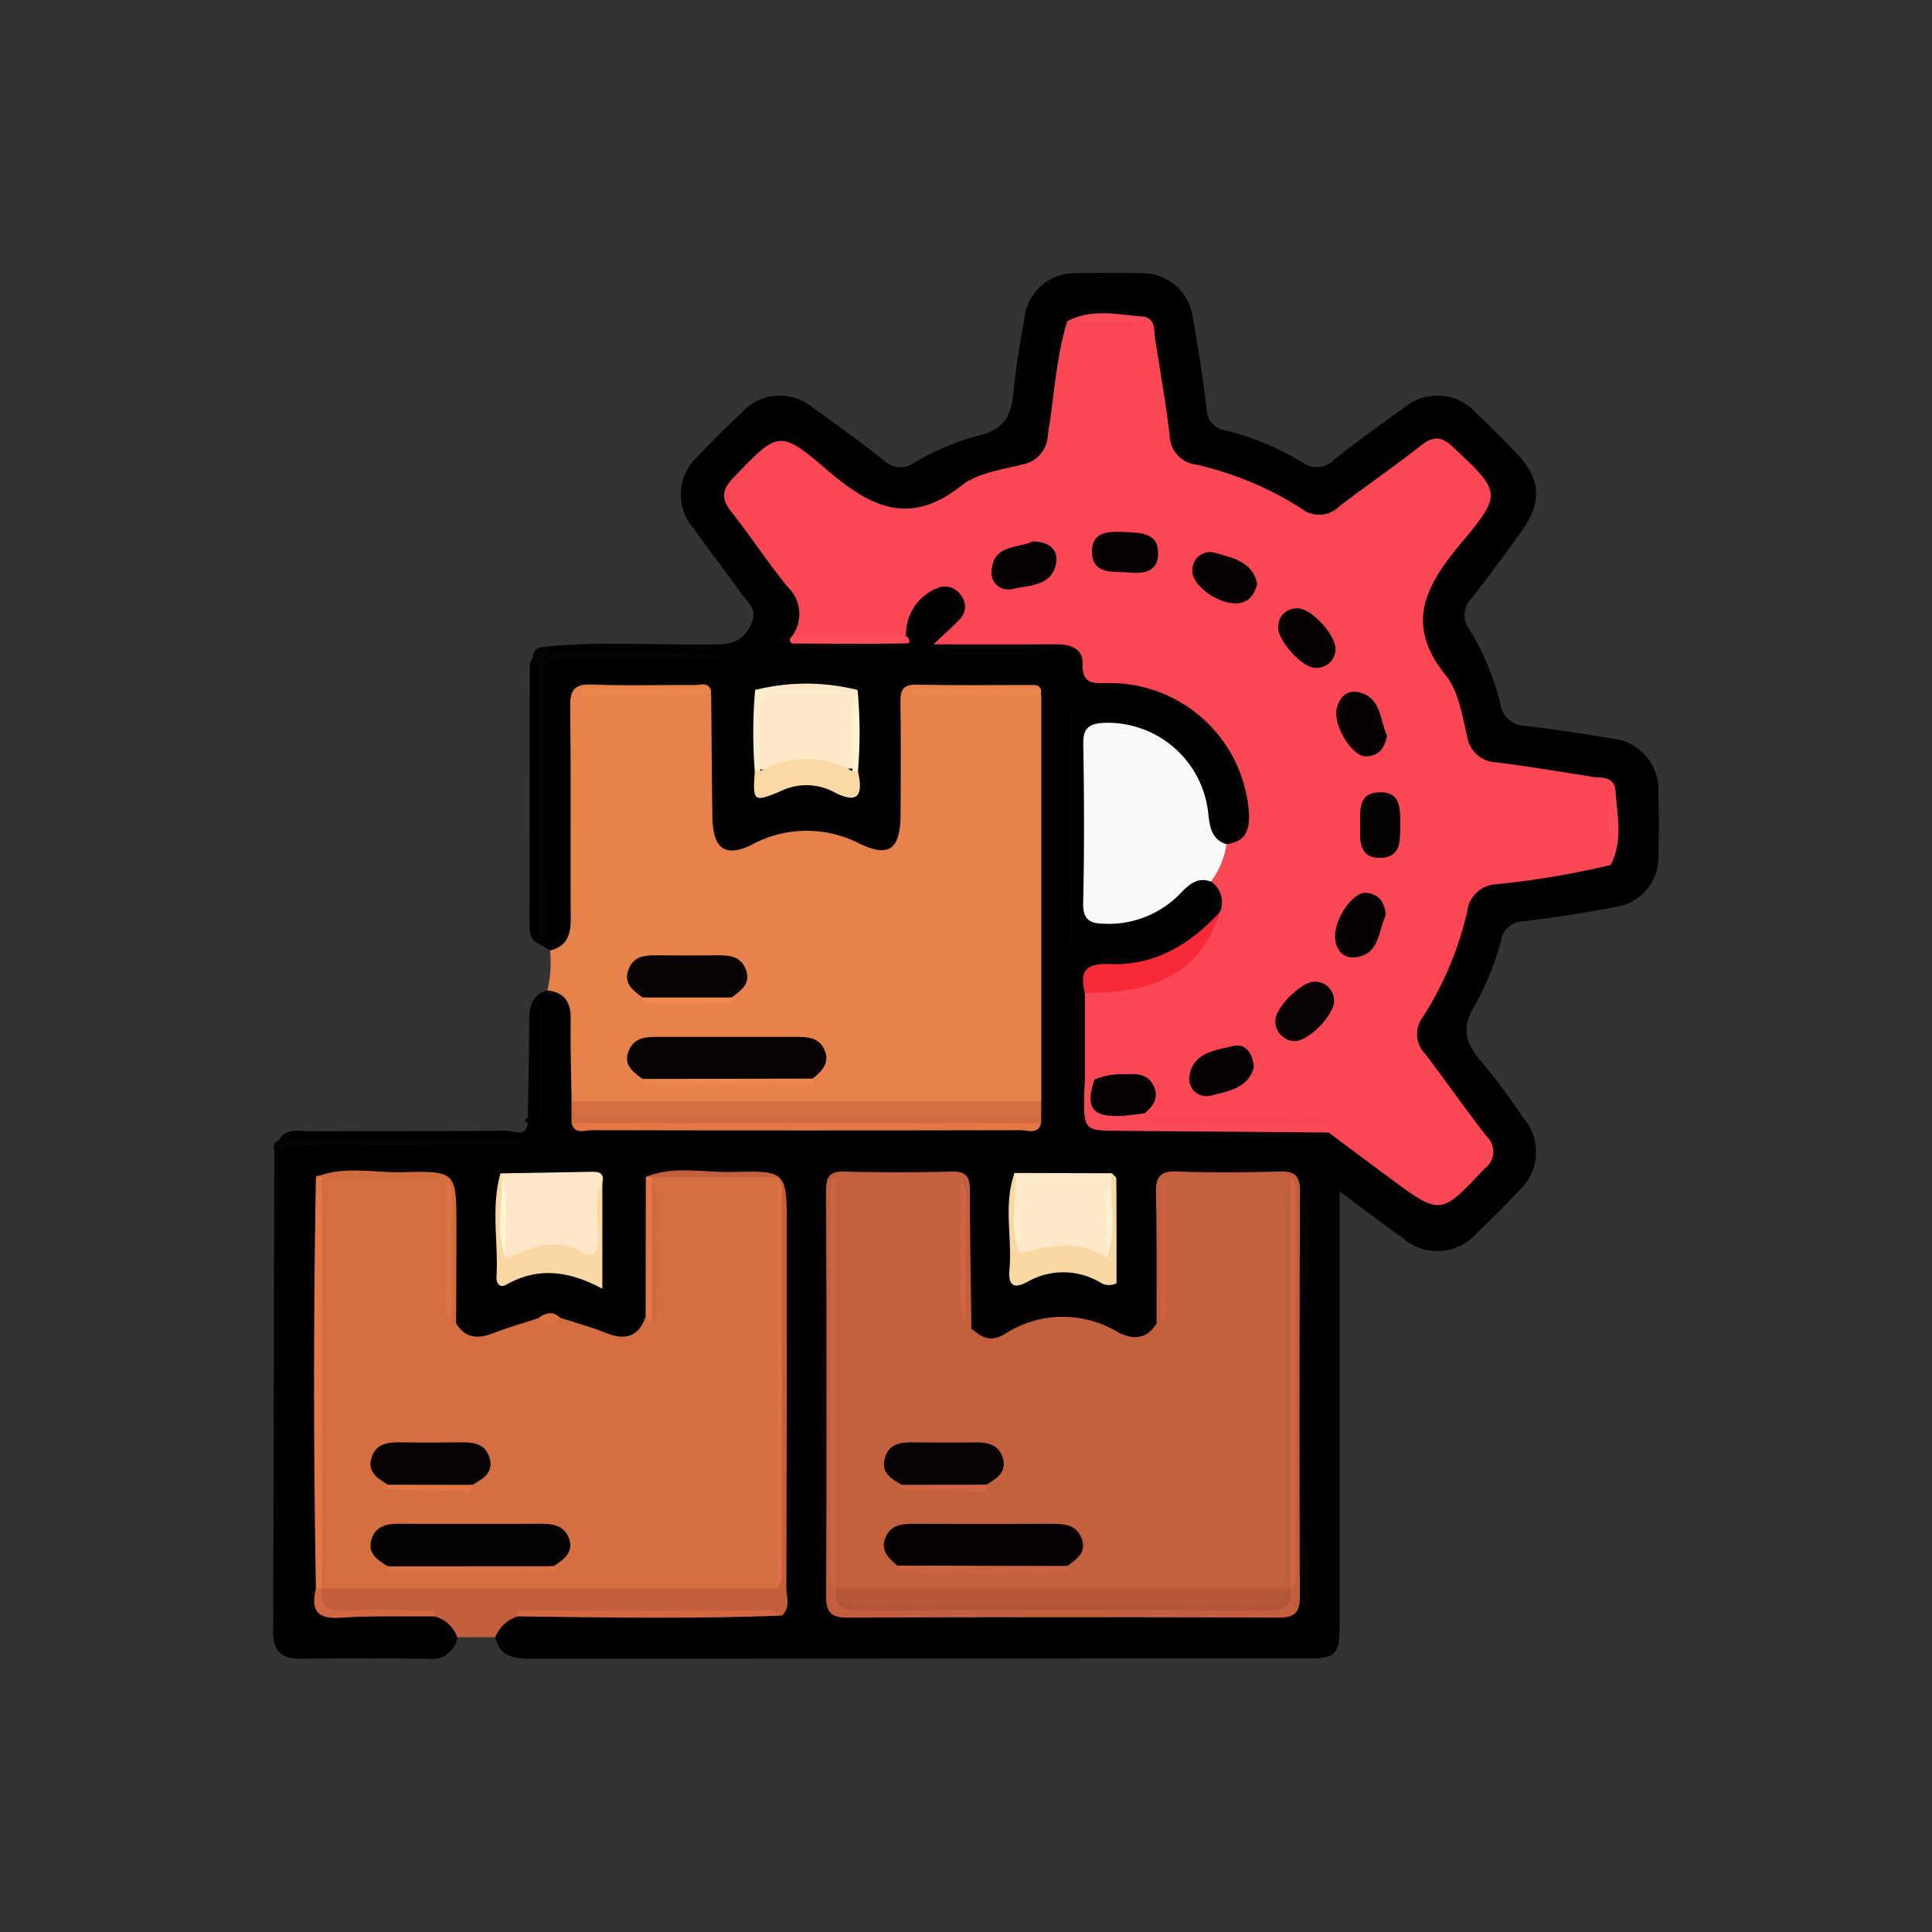 <svg xmlns="http://www.w3.org/2000/svg" width="141" height="141" viewBox="0 0 141 141">
  <rect x="0" y="0" width="141" height="141" fill="#333333" stroke="none"/>
  <g id="Grupo_841823" data-name="Grupo 841823" transform="translate(-240.085 -1286.827)">
    <rect id="Rectángulo_38178" data-name="Rectángulo 38178" width="141" height="141" transform="translate(240.085 1286.827)" fill="none"/>
    <g id="Grupo_841828" data-name="Grupo 841828" transform="translate(-1674.478 1301.932)">
      <path id="Trazado_568420" data-name="Trazado 568420" d="M1934.914,68.1c.561-.937,1.5-.636,2.3-.64,4.777-.028,9.555,0,14.331-.042.514-.005,1.38.535,1.548-.567q-.4-.19-.007-.394c.037-2.329.094-4.659.1-6.988,0-1.044.143-1.954,1.32-2.3,1.684-.428,2.081.726,2.227,1.952a48.379,48.379,0,0,1,.086,5.664c-.014.215-.026.434-.026.65a1.139,1.139,0,0,0,.48,1.087,2.354,2.354,0,0,0,.775.143q15.343.041,30.687,0a2.149,2.149,0,0,0,.763-.139.976.976,0,0,0,.361-.492,2.646,2.646,0,0,0,.109-1.3c-.1-9.433.03-18.864-.083-28.288a5.446,5.446,0,0,0-.156-.63c-2.624-.868-5.306-.3-7.956-.32-.892-.007-.815.9-.833,1.533-.066,2.3.025,4.6-.044,6.891-.094,3.164-1.4,4.192-4.254,2.966a7.711,7.711,0,0,0-6.777.173c-2.362,1.1-3.715.234-3.914-2.415-.212-2.814.073-5.643-.158-8.457a1.15,1.15,0,0,0-.3-.543c-2.477-.489-4.969-.192-7.448-.183-1.392.005-1.166,1.21-1.176,2.067-.051,4.264-.015,8.529-.025,12.793a8.67,8.67,0,0,1-.155,2.35c-.276.98-.649,1.913-1.993,1.583l-.836-.489a1.178,1.178,0,0,1-.089-.709c-.2-6.107-.027-12.216-.1-18.322-.02-1.644.666-2.122,2.264-2.085,3.935.092,7.875.055,11.812.011-4.157.035-8.314.007-12.47,0-.415,0-.98.171-1.033-.553,4.13-.442,8.272-.114,12.407-.177,1.182-.018,2.036-.12,2.68-1.38.622-1.217-.228-1.7-.7-2.374-1.127-1.619-2.361-3.163-3.492-4.779a3.716,3.716,0,0,1,.348-5.186c1.033-1.106,2.11-2.173,3.217-3.206a3.724,3.724,0,0,1,5.18-.352q2.667,1.867,5.233,3.874a1.66,1.66,0,0,0,2.106.17,18.747,18.747,0,0,1,4.693-2c1.94-.413,2.465-1.509,2.62-3.234.159-1.766.457-3.524.782-5.269a3.706,3.706,0,0,1,3.94-3.362c1.513-.035,3.029-.043,4.542,0a3.723,3.723,0,0,1,3.826,3.282c.385,2.2.727,4.415,1,6.634a1.6,1.6,0,0,0,1.409,1.568,20.6,20.6,0,0,1,5.621,2.344,1.717,1.717,0,0,0,2.268-.223q2.49-1.939,5.074-3.758a3.794,3.794,0,0,1,5.335.4c.958.9,1.883,1.841,2.8,2.784,1.883,1.935,2.03,3.637.475,5.8-1.19,1.655-2.386,3.309-3.655,4.9a1.721,1.721,0,0,0-.144,2.277,18.866,18.866,0,0,1,2.259,5.44,1.854,1.854,0,0,0,1.879,1.59c2.088.268,4.173.571,6.248.924a3.767,3.767,0,0,1,3.405,3.926q.06,2.27,0,4.542a3.678,3.678,0,0,1-3.242,3.844q-3.293.63-6.628,1.033a1.644,1.644,0,0,0-1.61,1.358,20.167,20.167,0,0,1-1.9,4.734c-1.038,1.649-.736,2.793.443,4.129a46.762,46.762,0,0,1,3.065,4.111,3.811,3.811,0,0,1-.334,5.344q-1.48,1.589-3.066,3.077a3.777,3.777,0,0,1-5.343.384c-1.484-1.04-2.921-2.146-4.656-3.426v2.267q0,14.615,0,29.23c0,2.383-.208,2.586-2.613,2.587q-28.143,0-56.286.018c-1.286,0-2.387-.08-2.72-1.595-.068-1.419,1.042-1.669,2.028-2.047,5.283-.218,10.568-.036,15.852-.1a3.461,3.461,0,0,0,2.263-.376c.693-.515.6-1.271.6-1.986.005-8.945-.016-17.89.023-26.835.007-1.551-.59-2.2-2.1-2.056-2.263.215-4.584-.5-6.794.437-.586,2.1-.14,4.23-.267,6.341-.058.964.047,1.935-.1,2.9-1.023,2.333-1.574,2.61-3.848,1.9a27.277,27.277,0,0,1-2.751-.981,1.991,1.991,0,0,0-1.913.049c-.977.332-1.944.685-2.921,1.007-1.811.6-2.412.313-3.336-1.488-.168-2.753-.1-5.51-.055-8.262.024-1.469-.525-1.993-1.963-1.926-1.767.082-3.541.01-5.312.024-.647.005-1.34-.082-1.74.628a14.528,14.528,0,0,0-.144,3.529q-.018,12.679,0,25.355c-.113,1.382.622,1.774,1.89,1.772a45.775,45.775,0,0,1,6,.109c.943.368,2.069.575,1.821,2.018a1.86,1.86,0,0,1-2.106,1.59c-3.147-.052-6.3-.028-9.443-.013-1.312.006-1.9-.613-1.9-1.922q.053-17.605.081-35.21a4.755,4.755,0,0,1,2.237-.6c4.912.018,9.823.008,14.735.011.26,0,.549-.079.591-.012-4.3,0-8.747.045-13.195-.027C1937.6,68.18,1936.242,68.567,1934.914,68.1Z"/>
      <path id="Trazado_568421" data-name="Trazado 568421" d="M1986.9,111.211c-.026-2-.092-3.993-.062-5.989.018-1.238-.452-1.962-1.708-2.1a8.419,8.419,0,0,0,.2-2.912c1.281-.3,1.519-1.209,1.511-2.384-.033-5.117.023-10.235-.041-15.351-.016-1.246.267-1.737,1.612-1.679,2.489.106,4.985.017,7.478.043.4,0,.944-.253,1.181.364-3.151.5-6.354-.051-8.763.2,2.432.121,5.6-.238,8.783.189.028,2.958.043,5.917.088,8.875.035,2.277.9,2.972,2.831,2.044a8.408,8.408,0,0,1,7.848-.128c2.275,1.1,3.046.413,3.056-2.184.01-2.7.028-5.395-.01-8.092-.013-.875.164-1.324,1.181-1.3,2.827.058,5.657.024,8.486.026.277,0,.511.06.591.37-3.151.5-6.355-.051-8.765.2,2.434.121,5.606-.238,8.784.189q0,14.811,0,29.622a3.015,3.015,0,0,1-2.4.592q-14.739.007-29.479,0A3,3,0,0,1,1986.9,111.211Z" transform="translate(-30.624 -45.946)" fill="#e7824d"/>
      <path id="Trazado_568422" data-name="Trazado 568422" d="M1966.81,171.007c2.066-.839,4.221-.3,6.33-.358,3.955-.1,3.958-.03,3.957,3.995,0,8.785,0,17.569-.03,26.354,0,.669.326,1.443-.324,2.029a12.607,12.607,0,0,0-4.07-.194c-4.448-.042-8.9-.029-13.346,0-.615,0-1.3-.283-1.854.254a2.571,2.571,0,0,0-1.651,1.515l-2.772.005a2.383,2.383,0,0,0-1.675-1.522c-2.3-.59-4.645-.177-6.966-.238-1.093-.028-1.622-.31-1.422-1.461a.815.815,0,0,1,.345-.6,2.5,2.5,0,0,1,.685-.273c6.249-.205,12.5.034,18.749-.111,3.421-.08,6.845-.008,10.268-.019a5.391,5.391,0,0,0,2.515-.31c.732-.578.625-1.4.625-2.179q0-11.935,0-23.869c0-.718.088-1.464-.544-2.008-1.351-.688-2.8-.266-4.192-.365a17.683,17.683,0,0,1-4.038-.245A4.5,4.5,0,0,1,1966.81,171.007Z" transform="translate(-5.114 -100.223)" fill="#c35f3c"/>
      <path id="Trazado_568423" data-name="Trazado 568423" d="M1982.5,96.38q-.006.17,0,.339c-.673-.3-.662-.917-.662-1.493q-.006-9.437.022-18.874c0-.175.149-.349.228-.524.411-.005.581.232.576.609C1982.584,83.084,1982.89,89.735,1982.5,96.38Z" transform="translate(-28.633 -42.947)" fill="#010101"/>
      <path id="Trazado_568424" data-name="Trazado 568424" d="M1982.885,95.213c-.005-6.17,0-12.339-.028-18.509,0-.691.254-1.461-.387-2.043a.738.738,0,0,1,.8-.763c.669.636,1.5.35,2.259.355,3.836.03,7.671.014,11.506.409-3.928,0-7.858.064-11.784-.032-1.539-.038-2.05.4-2.019,1.989.116,5.977.086,11.957.146,17.936C1983.379,95,1983.242,95.137,1982.885,95.213Z" transform="translate(-29.018 -41.78)" fill="#040404"/>
      <path id="Trazado_568425" data-name="Trazado 568425" d="M1935,164.944h17.628l.019.332h-3.285c-3.673,0-7.348.041-11.02-.023a22.307,22.307,0,0,0-3.685.419A.562.562,0,0,1,1935,164.944Z" transform="translate(-0.084 -96.844)" fill="#050505"/>
      <path id="Trazado_568426" data-name="Trazado 568426" d="M2022.765,36.172a2.721,2.721,0,0,0-.326-3.552c-1.466-1.763-2.707-3.712-4.136-5.508-.781-.982-.651-1.63.192-2.507,3.181-3.31,3.321-3.534,6.743-.59,3.168,2.725,6.034,4.236,9.866,1.2,1.16-.918,2.907-1.159,4.427-1.539a2.266,2.266,0,0,0,1.882-2.154c.458-2.768.587-5.594,1.412-8.3a.748.748,0,0,1,.516-.079,23.258,23.258,0,0,0,4.729.047,1.932,1.932,0,0,0,.393-.316c.844.266.681,1.025.779,1.636.373,2.338.773,4.673,1.061,7.022a2.175,2.175,0,0,0,1.894,2.14,24.041,24.041,0,0,1,7.786,3.257,2.057,2.057,0,0,0,2.684-.188c1.981-1.524,4.047-2.939,6.012-4.482.924-.726,1.524-.6,2.348.177,3.4,3.218,3.594,3.337.6,6.91-2.612,3.119-4.231,5.936-1.169,9.72.93,1.15,1.182,2.906,1.554,4.431a2.208,2.208,0,0,0,2.133,1.91c2.348.3,4.685.686,7.022,1.06.61.1,1.369-.062,1.646.769-.516,1.866.1,3.8-.334,5.669a64.027,64.027,0,0,1-8.326,1.4,2.231,2.231,0,0,0-2.123,1.918,24.017,24.017,0,0,1-3.259,7.784,2.055,2.055,0,0,0,.185,2.682c1.519,1.984,2.937,4.047,4.479,6.013a1.516,1.516,0,0,1-.153,2.353c-3.209,3.426-3.185,3.453-6.96.661-1.48-1.095-2.953-2.2-4.43-3.3a3.279,3.279,0,0,0-.779-.587c-4.067-.275-8.14.026-12.2-.16a1.06,1.06,0,0,1-.519-.3c.163-2.792-.015-2.917-3.513-2.47a1.185,1.185,0,0,1-.762-.341q0-3.166-.007-6.331a1.555,1.555,0,0,1,1.05-.461c4.079.007,6.826-2.127,8.829-5.467a1.835,1.835,0,0,0-.677-2.2,3.234,3.234,0,0,1,1.134-2.722c1.325-.152,1.69-.941,1.645-2.2a10.177,10.177,0,0,0-10.168-9.555c-1.1-.006-2.026.21-1.984-1.463.029-1.135-1.007-1.373-2.022-1.368-2.811.015-5.623.005-8.854.005.81-.767,1.375-1.252,1.878-1.794a1.3,1.3,0,0,0,.119-1.8,1.415,1.415,0,0,0-1.565-.568,3.621,3.621,0,0,0-2.433,3.529A18.22,18.22,0,0,1,2022.765,36.172Z" transform="translate(-50.376 -4.877)" fill="#fe4755"/>
      <path id="Trazado_568427" data-name="Trazado 568427" d="M2047.71,182.5c.729.59,1.331,1.04,2.421.4a7.761,7.761,0,0,1,8.185-.193c1.058.588,2.158.663,2.91-.6a1.954,1.954,0,0,0,.26-.64c.091-2.692,0-5.384.049-8.075.012-.7-.2-1.461.4-2.054,2.97-.174,5.94-.087,8.911-.048a.765.765,0,0,1,.388.611c-.147,8.782-.018,17.565-.068,26.347a8.984,8.984,0,0,1-.212,2.927,1.3,1.3,0,0,1-.51.57,2.74,2.74,0,0,1-1.328.3c-10.155-.024-20.31.1-30.466-.062a2.436,2.436,0,0,1-.729-.284,1.2,1.2,0,0,1-.42-.641c-.163-9.493-.038-18.988-.062-28.482a1.757,1.757,0,0,1,.275-1.123,69.148,69.148,0,0,1,9.085-.155c.711.528.481,1.308.492,2,.043,2.752-.025,5.5.04,8.256A1.872,1.872,0,0,0,2047.71,182.5Z" transform="translate(-62.251 -100.637)" fill="#c3603d"/>
      <path id="Trazado_568428" data-name="Trazado 568428" d="M1976.484,201.478H1943.7a3.654,3.654,0,0,1-.387-2.473c-.062-9,.09-18-.085-26.992a.561.561,0,0,1,.155-.675c2.978-.114,5.956-.1,8.933-.006.662.546.444,1.31.457,2,.05,2.722-.046,5.445.054,8.167a1.907,1.907,0,0,0,.28.636c.669,1.1,1.584,1.151,2.693.721,1.082-.42,2.2-.735,3.31-1.1.53.2,1.051-.108,1.578-.032,1.11.361,2.244.662,3.324,1.1,1.405.566,2.4.332,2.925-1.186a.383.383,0,0,0,.453-.357c-.017-3.08.09-6.152-.059-9.224a.566.566,0,0,1,.062-.58l9.092-.008a2.192,2.192,0,0,1,.188,1.338q.007,13.669,0,27.338A2.217,2.217,0,0,1,1976.484,201.478Z" transform="translate(-5.252 -100.66)" fill="#d56e41"/>
      <path id="Trazado_568429" data-name="Trazado 568429" d="M2094.55,96.742a6,6,0,0,1-1.134,2.722c-.986-.36-1.592.211-2.216.849a7.246,7.246,0,0,1-5.484,2.23c-1.083-.011-1.654-.227-1.624-1.535.088-3.871.073-7.746.006-11.618-.02-1.16.459-1.452,1.49-1.51a7.38,7.38,0,0,1,7.643,6.7C2093.347,95.57,2093.5,96.389,2094.55,96.742Z" transform="translate(-90.477 -50.229)" fill="#f7f9fa"/>
      <path id="Trazado_568430" data-name="Trazado 568430" d="M2047.224,182.2l-.427-.429c-.369-2.836-.063-5.685-.176-8.526a4.306,4.306,0,0,0-.189-2.1h-9.1a2.111,2.111,0,0,0-.194,1.335q-.008,13.67,0,27.34a2.093,2.093,0,0,0,.2,1.334l0,.007a3.241,3.241,0,0,0,2.657,1.02q13.9-.012,27.792-.005c1.011,0,1.986-.067,2.564-1.084a4.721,4.721,0,0,0,.162-1.758q.01-14.094.009-28.187h-9.1c-.436,2.576-.07,5.172-.2,7.754a8.511,8.511,0,0,1-.176,2.888q-.155.011-.31.017c-.007-3.156.026-6.313-.042-9.468-.025-1.148.232-1.66,1.516-1.61,2.5.1,5,.073,7.495.008,1.084-.028,1.5.266,1.5,1.424q-.064,14.8-.013,29.591c0,1.244-.427,1.546-1.605,1.542q-15.683-.059-31.366,0c-1.176,0-1.6-.311-1.6-1.545q.055-14.795-.006-29.591c0-.953.187-1.447,1.3-1.419q3.943.1,7.89,0c1.1-.028,1.309.448,1.309,1.41C2047.113,175.5,2047.182,178.849,2047.224,182.2Z" transform="translate(-61.765 -100.341)" fill="#c35e3e"/>
      <path id="Trazado_568431" data-name="Trazado 568431" d="M1989.6,157.771l34.281,0q0,.594,0,1.188a2.89,2.89,0,0,1-2.072.389q-14.938.014-29.876,0c-.964,0-2.05.2-2.333-1.171Z" transform="translate(-33.329 -92.506)" fill="#d66e41"/>
      <path id="Trazado_568432" data-name="Trazado 568432" d="M1976.414,170.917q3.274-.057,6.549-.115c.549-.01,1.077,0,.886.8a30.894,30.894,0,0,0-.133,4.506c-.022.517.009,1.344-.688,1.1-2.133-.762-4.237.042-6.345-.112-.58-1.817-.108-3.689-.29-5.527A1.488,1.488,0,0,1,1976.414,170.917Z" transform="translate(-25.327 -100.385)" fill="#fde7c6"/>
      <path id="Trazado_568433" data-name="Trazado 568433" d="M2023.516,81.116a15.254,15.254,0,0,1,7.478,0c-.464,1.89-.058,3.813-.216,5.713-2.337.187-4.678.093-7.017.087-.021,0-.04-.115-.061-.178-.015-1.369.051-2.741-.024-4.105-.057-1.051.372-1.38,1.366-1.326,1.4.077,2.8-.051,4.195.051C2027.336,81.155,2025.407,81.557,2023.516,81.116Z" transform="translate(-53.842 -45.864)" fill="#fee8c7"/>
      <path id="Trazado_568434" data-name="Trazado 568434" d="M2071.187,171.019l7.112.019a1.188,1.188,0,0,1,.025.637c-.171,1.822.243,3.671-.247,5.479a.961.961,0,0,1-1.092.207,5.888,5.888,0,0,0-4.213-.164,1.2,1.2,0,0,1-1.406-.452c-.717-5.155-.717-5.155,4.715-5.291a7.721,7.721,0,0,1-1.864.053c-.919.023-1.839.013-2.76.008A.344.344,0,0,1,2071.187,171.019Z" transform="translate(-82.58 -100.518)" fill="#fee8c7"/>
      <path id="Trazado_568435" data-name="Trazado 568435" d="M2071.169,176.867c2.146-.563,4.287-1.049,6.321.36.508-1.926-.066-3.911.313-5.844a2.061,2.061,0,0,1,.073-.345c.111.138.316.276.317.415.019,2.557.014,5.114.014,7.613a1.2,1.2,0,0,1-1.232-.082,5.267,5.267,0,0,0-5.243-.035c-.949.528-1.452.358-1.34-.859.218-2.351-.461-4.75.373-7.071a2.012,2.012,0,0,1,.05.307C2071.268,173.152,2070.612,175.048,2071.169,176.867Z" transform="translate(-82.158 -100.518)" fill="#f9d8a4"/>
      <path id="Trazado_568436" data-name="Trazado 568436" d="M1975.928,171.1a2.1,2.1,0,0,1,.087.351c.346,1.931-.2,3.908.3,5.832,1.816-.735,3.6-1.563,5.593-.441.737.415,1.133.151,1.167-.816.049-1.412-.382-2.87.289-4.24v7.728c-2.407-1.3-4.7-1.619-7.025-.287-.423.242-.735-.063-.7-.577C1975.783,176.13,1975.225,173.588,1975.928,171.1Z" transform="translate(-24.841 -100.565)" fill="#f9d8a5"/>
      <path id="Trazado_568437" data-name="Trazado 568437" d="M2094.078,122.771c-1.34,4.179-4.331,5.974-9.879,5.928-.4-1.635.045-2.184,1.895-2.109C2089.327,126.722,2091.927,125.115,2094.078,122.771Z" transform="translate(-90.461 -71.338)" fill="#f82a39"/>
      <path id="Trazado_568438" data-name="Trazado 568438" d="M2023.765,95.454a6.848,6.848,0,0,1,6.719,0c.147-.191.285-.176.415.017.356,1.564.143,2.5-1.726,1.524a4.285,4.285,0,0,0-3.91-.082c-2.007.849-2.043.764-1.892-1.445Q2023.56,95.168,2023.765,95.454Z" transform="translate(-53.722 -54.282)" fill="#fad9a5"/>
      <path id="Trazado_568439" data-name="Trazado 568439" d="M1989.6,158.811c.591.982,1.561.779,2.46.779q15.91,0,31.82,0v.4a2.241,2.241,0,0,1-1.344.184q-15.794.007-31.588,0a2.262,2.262,0,0,1-1.345-.182Z" transform="translate(-33.329 -93.135)" fill="#d16b3f"/>
      <path id="Trazado_568440" data-name="Trazado 568440" d="M1989.609,161.8l34.277,0c-.237.873-.965.519-1.471.52q-15.668.034-31.336,0C1990.574,162.317,1989.845,162.675,1989.609,161.8Z" transform="translate(-33.335 -94.941)" fill="#e67646"/>
      <path id="Trazado_568441" data-name="Trazado 568441" d="M1942.629,171.627q.007.2.011.393a2.226,2.226,0,0,1,.186,1.339q.007,13.472,0,26.945a2.145,2.145,0,0,1-.191,1.336h0q-.21.277-.43.008-.269-15.016,0-30.032A.277.277,0,0,1,1942.629,171.627Z" transform="translate(-4.586 -100.82)" fill="#e57646"/>
      <path id="Trazado_568442" data-name="Trazado 568442" d="M2088.683,156.222q0,.149.009.3c2.846.458,5.712.074,8.565.215,1.618.08,3.251-.243,4.854.187q0,.347,0,.694-7.591-.062-15.182-.122c-2.681-.017-2.682,0-2.64-2.752.005-.326.031-.653.048-.98l.7-.018c.3,1.7,1.161,2.6,3.01,2.148A.582.582,0,0,1,2088.683,156.222Z" transform="translate(-90.592 -90.07)" fill="#fa4a58"/>
      <path id="Trazado_568443" data-name="Trazado 568443" d="M1942.822,171.05l-.43-.011c2.056-.839,4.2-.3,6.3-.352,3.958-.1,3.963-.03,3.959,3.963,0,2.354-.012,4.709-.019,7.062q-.166,0-.331-.009c-.425-2.776-.055-5.571-.192-8.354a5.065,5.065,0,0,0-.192-2.3Z" transform="translate(-4.779 -100.244)" fill="#d26c3f"/>
      <path id="Trazado_568444" data-name="Trazado 568444" d="M1979.56,252.2c-.219-.344-.025-.458.281-.458q9.064,0,18.128.022c.287,0,.573.246.86.377C1992.407,252.4,1985.984,252.283,1979.56,252.2Z" transform="translate(-27.201 -149.34)" fill="#d36741"/>
      <path id="Trazado_568445" data-name="Trazado 568445" d="M2030.1,71.815l8.3.013c.249.166.372.538.063.543-2.785.049-5.572.027-8.358.01-.069,0-.189-.181-.19-.279S2030.034,71.911,2030.1,71.815Z" transform="translate(-57.712 -40.521)" fill="#fe4c5b"/>
      <ellipse id="Elipse_7047" data-name="Elipse 7047" cx="0.114" cy="9.39" rx="0.114" ry="9.39" transform="translate(1992.629 35.775)" fill="#040404"/>
      <path id="Trazado_568446" data-name="Trazado 568446" d="M2023.68,87.749l-.395.011a36.167,36.167,0,0,1,.025-5.932h6.222l.007.395c-.859,0-1.719-.009-2.578,0-3.763.047-3.229-.485-3.278,3.371C2023.674,86.313,2023.681,87.031,2023.68,87.749Z" transform="translate(-53.637 -46.576)" fill="#feedcc"/>
      <path id="Trazado_568447" data-name="Trazado 568447" d="M2003.752,171.763c.005.13.009.26.01.39a55.886,55.886,0,0,1-.005,10.266l-.46-.494q.007-5.094.013-10.187Z" transform="translate(-41.614 -100.952)" fill="#e67646"/>
      <path id="Trazado_568448" data-name="Trazado 568448" d="M1942.211,247.743l.43-.008c-.133,1.137.28,1.647,1.514,1.6,2.2-.074,4.409-.011,6.615,0,.046,0,.13.065.131.1a2.026,2.026,0,0,1-.046.338c-2.278.024-4.561-.051-6.83.1C1942.267,250,1941.833,249.289,1942.211,247.743Z" transform="translate(-4.593 -146.915)" fill="#d36741"/>
      <path id="Trazado_568449" data-name="Trazado 568449" d="M2061.932,82.224h-9.414v-.392h9.4Z" transform="translate(-71.382 -46.579)" fill="#ec854e"/>
      <path id="Trazado_568450" data-name="Trazado 568450" d="M2000.969,82.224h-9.419v-.392h9.4Z" transform="translate(-34.509 -46.579)" fill="#ec854e"/>
      <path id="Trazado_568451" data-name="Trazado 568451" d="M1983.756,149.038v-8.1l.2,0V149.1Z" transform="translate(-29.796 -82.323)" fill="#040404"/>
      <path id="Trazado_568452" data-name="Trazado 568452" d="M2041.78,87.762l-.415-.017c.219-1.967-.474-3.993.389-5.917A33.567,33.567,0,0,1,2041.78,87.762Z" transform="translate(-64.603 -46.576)" fill="#fef3d0"/>
      <path id="Trazado_568453" data-name="Trazado 568453" d="M2181.336,105.5c.108-1.89-.472-3.82.334-5.669C2181.788,101.731,2182.3,103.658,2181.336,105.5Z" transform="translate(-149.229 -57.463)" fill="#fe4b5a"/>
      <path id="Trazado_568454" data-name="Trazado 568454" d="M2081.653,12.894l-.5-.041c1.825-1,3.745-.459,5.638-.348q0,.194,0,.388A14.27,14.27,0,0,1,2081.653,12.894Z" transform="translate(-88.698 -4.502)" fill="#fe4b5a"/>
      <path id="Trazado_568455" data-name="Trazado 568455" d="M1985.072,197.237a.967.967,0,0,1-1.578.032C1984.012,196.888,1984.535,196.714,1985.072,197.237Z" transform="translate(-29.637 -116.177)" fill="#df7243"/>
      <path id="Trazado_568456" data-name="Trazado 568456" d="M2000.983,148.955c-.686-.525-1.436-1.026-.987-2.081.416-.978,1.284-.988,2.16-.987q5.028.007,10.056,0c.818,0,1.626.038,2.03.885.467.979-.132,1.6-.838,2.161-1.581.593-3.223.252-4.827.239C2006.046,149.15,2003.5,149.495,2000.983,148.955Z" transform="translate(-39.535 -85.318)" fill="#060302"/>
      <path id="Trazado_568457" data-name="Trazado 568457" d="M2001,133.9c-.68-.518-1.439-1-1.03-2.059.384-.994,1.235-1.03,2.116-1.023q2.158.017,4.317,0c.881-.007,1.731.03,2.116,1.023.411,1.058-.353,1.539-1.03,2.058A16.455,16.455,0,0,1,2001,133.9Z" transform="translate(-39.532 -76.203)" fill="#080403"/>
      <path id="Trazado_568458" data-name="Trazado 568458" d="M2002.622,153.616l12.42-.023c.153.158.17.428-.024.429-4.1.027-8.208.025-12.313.024-.047,0-.135-.062-.135-.1A1.991,1.991,0,0,1,2002.622,153.616Z" transform="translate(-41.174 -89.979)" fill="#ee864f"/>
      <path id="Trazado_568459" data-name="Trazado 568459" d="M2002.636,138.613h6.489c.15.165.149.426-.044.428-2.134.027-4.268.018-6.4.012-.042,0-.123-.073-.12-.107A2.149,2.149,0,0,1,2002.636,138.613Z" transform="translate(-41.167 -80.919)" fill="#f38951"/>
      <path id="Trazado_568460" data-name="Trazado 568460" d="M2027.456,201.8q0-15.007,0-30.015c.541.454.375,1.082.376,1.65q.013,13.356,0,26.712C2027.829,200.715,2027.993,201.341,2027.456,201.8Z" transform="translate(-56.224 -100.98)" fill="#de7243"/>
      <path id="Trazado_568461" data-name="Trazado 568461" d="M1943.492,202.407q0-14.81.006-29.619c.67.654.376,1.491.378,2.243q.032,13.687.015,27.373Z" transform="translate(-5.444 -101.588)" fill="#d26c3f"/>
      <path id="Trazado_568462" data-name="Trazado 568462" d="M2121,140.033a1.458,1.458,0,0,1-1.426-1.463c-.054-.95,1.938-2.924,2.87-2.878a1.378,1.378,0,0,1,1.416,1.346C2123.962,137.994,2122.094,140,2121,140.033Z" transform="translate(-111.936 -79.152)" fill="#090203"/>
      <path id="Trazado_568463" data-name="Trazado 568463" d="M2134.31,120.924c-.563,1.1-.411,2.818-2.192,3.059-.914.123-1.454-.531-1.509-1.433-.083-1.356,1.3-3.348,2.261-3.269C2133.791,119.355,2134.237,119.944,2134.31,120.924Z" transform="translate(-118.609 -69.225)" fill="#070202"/>
      <path id="Trazado_568464" data-name="Trazado 568464" d="M2089.395,155.62c-.573.063-1.145.158-1.72.184-2.111.1-2.621-.618-1.925-2.662a5.417,5.417,0,0,1,2.285-.38c.817-.048,1.6-.011,2.017.828C2090.475,154.446,2090.051,155.084,2089.395,155.62Z" transform="translate(-91.304 -89.469)" fill="#060202"/>
      <path id="Trazado_568465" data-name="Trazado 568465" d="M2070.175,54.39c1.1.005,1.855.543,1.716,1.511-.256,1.782-1.973,1.671-3.217,1.966a1.222,1.222,0,0,1-1.5-1.371C2067.318,54.595,2069.1,54.916,2070.175,54.39Z" transform="translate(-80.241 -29.982)" fill="#060202"/>
      <path id="Trazado_568466" data-name="Trazado 568466" d="M2108.981,58.673c-.225.935-.72,1.464-1.655,1.429-1.449-.053-3.22-1.475-3.066-2.472a1.282,1.282,0,0,1,1.663-1.207C2107.2,56.779,2108.645,57.065,2108.981,58.673Z" transform="translate(-102.67 -31.176)" fill="#060102"/>
      <path id="Trazado_568467" data-name="Trazado 568467" d="M2134.526,85.341c-.169.974-.647,1.519-1.578,1.524s-2.3-2.144-2.118-3.358c.131-.883.73-1.522,1.614-1.326C2134.123,82.556,2133.993,84.227,2134.526,85.341Z" transform="translate(-118.735 -46.768)" fill="#070202"/>
      <path id="Trazado_568468" data-name="Trazado 568468" d="M2108.4,149.056c-.368,1.5-1.83,1.76-3.094,2.069a1.26,1.26,0,0,1-1.595-1.467c.272-1.675,1.892-1.82,3.156-2.136C2107.73,147.305,2108.311,147.945,2108.4,149.056Z" transform="translate(-102.331 -86.282)" fill="#050102"/>
      <path id="Trazado_568469" data-name="Trazado 568469" d="M2138.16,103.011c-.049,1.085.167,2.428-1.434,2.495-1.459.061-1.542-1.084-1.5-2.2.043-1.138-.271-2.583,1.5-2.587C2138.2,100.72,2138.149,101.95,2138.16,103.011Z" transform="translate(-121.399 -58.004)" fill="#040101"/>
      <path id="Trazado_568470" data-name="Trazado 568470" d="M2124.28,69.775a1.375,1.375,0,0,1-1.531,1.31c-.964-.029-2.766-2.1-2.656-3.03a1.336,1.336,0,0,1,1.425-1.3C2122.5,66.737,2124.318,68.683,2124.28,69.775Z" transform="translate(-112.248 -37.459)" fill="#050101"/>
      <path id="Trazado_568471" data-name="Trazado 568471" d="M2088.16,55.567c-1.073-.02-2.433.062-2.451-1.469-.02-1.549,1.291-1.509,2.444-1.462s2.438.079,2.389,1.607C2090.5,55.652,2089.319,55.706,2088.16,55.567Z" transform="translate(-91.456 -28.912)" fill="#050101"/>
      <path id="Trazado_568472" data-name="Trazado 568472" d="M2108.862,161.126c-3.8,0-7.592.013-11.387-.012-.687,0-1.458.264-2.032-.39,3.794,0,7.588-.008,11.382.018C2107.514,160.747,2108.281,160.49,2108.862,161.126Z" transform="translate(-97.343 -94.274)" fill="#f94553"/>
      <path id="Trazado_568473" data-name="Trazado 568473" d="M2082.424,13.863l5.135,0A6.865,6.865,0,0,1,2082.424,13.863Z" transform="translate(-89.469 -5.47)" fill="#f94552"/>
      <path id="Trazado_568474" data-name="Trazado 568474" d="M2048.268,238.853c-.627-.518-1.224-1.081-.888-1.993.361-.977,1.219-1.058,2.115-1.055q5.023.017,10.047,0c.882,0,1.743.042,2.153,1.007.449,1.058-.327,1.546-1.007,2.07-3.5.558-7.032.117-10.548.232C2049.522,239.137,2048.826,239.387,2048.268,238.853Z" transform="translate(-68.216 -139.7)" fill="#050201"/>
      <path id="Trazado_568475" data-name="Trazado 568475" d="M2039.179,247.743h32.391c.391.889.182,1.382-.869,1.377-1.506-.008-3.013,0-4.519,0q-12.772,0-25.544-.006C2039.766,249.112,2038.551,249.385,2039.179,247.743Z" transform="translate(-63.21 -146.92)" fill="#b6573a"/>
      <path id="Trazado_568476" data-name="Trazado 568476" d="M2048.614,223.866c-.757-.431-1.551-.871-1.252-1.944.316-1.134,1.261-1.167,2.216-1.158,1.442.014,2.885.021,4.327,0,.914-.015,1.75.124,2.062,1.114.333,1.059-.455,1.525-1.2,1.981A15.474,15.474,0,0,1,2048.614,223.866Z" transform="translate(-68.225 -130.601)" fill="#060302"/>
      <path id="Trazado_568477" data-name="Trazado 568477" d="M2038.8,247.51c-.077.989.48,1.194,1.342,1.192q14.853-.023,29.707,0c.862,0,1.418-.2,1.342-1.193l0,0,.2-.15.2.15c.144,1.169-.318,1.608-1.543,1.6q-15.046-.058-30.092,0c-1.22,0-1.694-.422-1.544-1.6C2038.54,247.509,2038.671,247.509,2038.8,247.51Z" transform="translate(-62.833 -146.687)" fill="#b25639"/>
      <path id="Trazado_568478" data-name="Trazado 568478" d="M2122.1,171.8c.527.461.366,1.086.366,1.656q.012,13.351,0,26.7c0,.57.158,1.195-.372,1.654v0a2.176,2.176,0,0,1-.188-1.337q-.008-13.473,0-26.947a2.219,2.219,0,0,1,.187-1.339Q2122.088,171.992,2122.1,171.8Z" transform="translate(-113.335 -100.989)" fill="#d16641"/>
      <path id="Trazado_568479" data-name="Trazado 568479" d="M2037.828,201.8c-.536-.456-.377-1.081-.377-1.651q-.012-13.353,0-26.706c0-.57-.16-1.2.375-1.652Q2037.827,186.8,2037.828,201.8Z" transform="translate(-62.257 -100.988)" fill="#cd6540"/>
      <path id="Trazado_568480" data-name="Trazado 568480" d="M2121.719,172.787q0,14.811,0,29.622l-.4,0q0-13.689.015-27.377C2121.342,174.277,2121.048,173.44,2121.719,172.787Z" transform="translate(-112.967 -101.587)" fill="#bf5e3b"/>
      <path id="Trazado_568481" data-name="Trazado 568481" d="M2049.623,243.517l12.42.032c.223.347.017.45-.28.451q-5.969.006-11.937-.006a.374.374,0,0,1-.294-.151C2049.5,243.76,2049.587,243.628,2049.623,243.517Z" transform="translate(-69.571 -144.364)" fill="#ca633f"/>
      <path id="Trazado_568482" data-name="Trazado 568482" d="M2061.329,171.8c.781,1.471.282,3.049.351,4.574.091,2.013.018,4.033.015,6.049-.786-1.47-.277-3.048-.348-4.572C2061.253,175.834,2061.327,173.814,2061.329,171.8Z" transform="translate(-76.663 -100.988)" fill="#d06641"/>
      <path id="Trazado_568483" data-name="Trazado 568483" d="M2098.4,182.437c0-2.934-.012-5.868.007-8.8,0-.627-.208-1.321.373-1.84,0,2.935.014,5.87-.005,8.8C2098.769,181.225,2098.989,181.921,2098.4,182.437Z" transform="translate(-99.113 -100.988)" fill="#cd6440"/>
      <path id="Trazado_568484" data-name="Trazado 568484" d="M2050.491,228.6l6.158-.009c.2.75-.407.443-.655.441-1.849-.01-3.7-.06-5.547-.106-.018,0-.053-.106-.045-.157A.58.58,0,0,1,2050.491,228.6Z" transform="translate(-70.102 -135.34)" fill="#cf6540"/>
      <path id="Trazado_568485" data-name="Trazado 568485" d="M1953.737,238.9c-.741-.463-1.51-.95-1.161-2,.326-.979,1.168-1.105,2.077-1.1q5.11.021,10.219,0c.906,0,1.754.108,2.1,1.074.374,1.043-.4,1.54-1.123,2.019A63.562,63.562,0,0,1,1953.737,238.9Z" transform="translate(-10.886 -139.699)" fill="#050301"/>
      <path id="Trazado_568486" data-name="Trazado 568486" d="M1953.768,223.855c-.746-.452-1.533-.92-1.2-1.979.31-.992,1.149-1.13,2.065-1.115,1.444.025,2.889.017,4.333,0,.957-.009,1.9.021,2.215,1.162.293,1.074-.5,1.516-1.264,1.939A15.313,15.313,0,0,1,1953.768,223.855Z" transform="translate(-10.885 -130.601)" fill="#060302"/>
      <path id="Trazado_568487" data-name="Trazado 568487" d="M1955.615,243.637l12.112-.008c.148.19.094.415-.111.415-3.958.018-7.915.015-11.872.011-.051,0-.142-.051-.146-.086A1.863,1.863,0,0,1,1955.615,243.637Z" transform="translate(-12.764 -144.432)" fill="#dc7143"/>
      <path id="Trazado_568488" data-name="Trazado 568488" d="M2004.462,183.054l0-10.266c.813,1.466.3,3.049.367,4.574.082,1.878-.019,3.763-.049,5.646,0,.035-.086.091-.136.1A.539.539,0,0,1,2004.462,183.054Z" transform="translate(-42.318 -101.588)" fill="#d16b3f"/>
      <path id="Trazado_568489" data-name="Trazado 568489" d="M1966.367,171.795c.814,1.334.295,2.8.358,4.192.1,2.149.025,4.306.025,6.46-.821-1.333-.3-2.795-.361-4.191C1966.292,176.106,1966.366,173.949,1966.367,171.795Z" transform="translate(-19.228 -100.988)" fill="#dd7243"/>
      <path id="Trazado_568490" data-name="Trazado 568490" d="M1955.577,228.59l6.147.01c.006,1-.74.409-1.058.415-1.717.029-3.435-.049-5.152-.1a.251.251,0,0,1-.033-.16A.609.609,0,0,1,1955.577,228.59Z" transform="translate(-12.693 -135.337)" fill="#e27445"/>
      <path id="Trazado_568491" data-name="Trazado 568491" d="M1976.837,177.814c-.762-1.91-.211-3.888-.3-5.832C1977.193,173.9,1976.676,175.874,1976.837,177.814Z" transform="translate(-25.363 -101.101)" fill="#fef5d2"/>
      <path id="Trazado_568492" data-name="Trazado 568492" d="M2071.737,177.336c-.882-1.8-.2-3.7-.354-5.54h5.823l0,.389c-1.327,0-2.656.043-3.98-.014-1.069-.046-1.566.321-1.509,1.449C2071.781,174.857,2071.735,176.1,2071.737,177.336Z" transform="translate(-82.726 -100.988)" fill="#feedcb"/>
      <path id="Trazado_568493" data-name="Trazado 568493" d="M2088.676,171.939c-.1,1.948.475,3.933-.313,5.844C2088.528,175.838,2087.984,173.855,2088.676,171.939Z" transform="translate(-93.031 -101.075)" fill="#fef2d0"/>
    </g>
  </g>
</svg>
